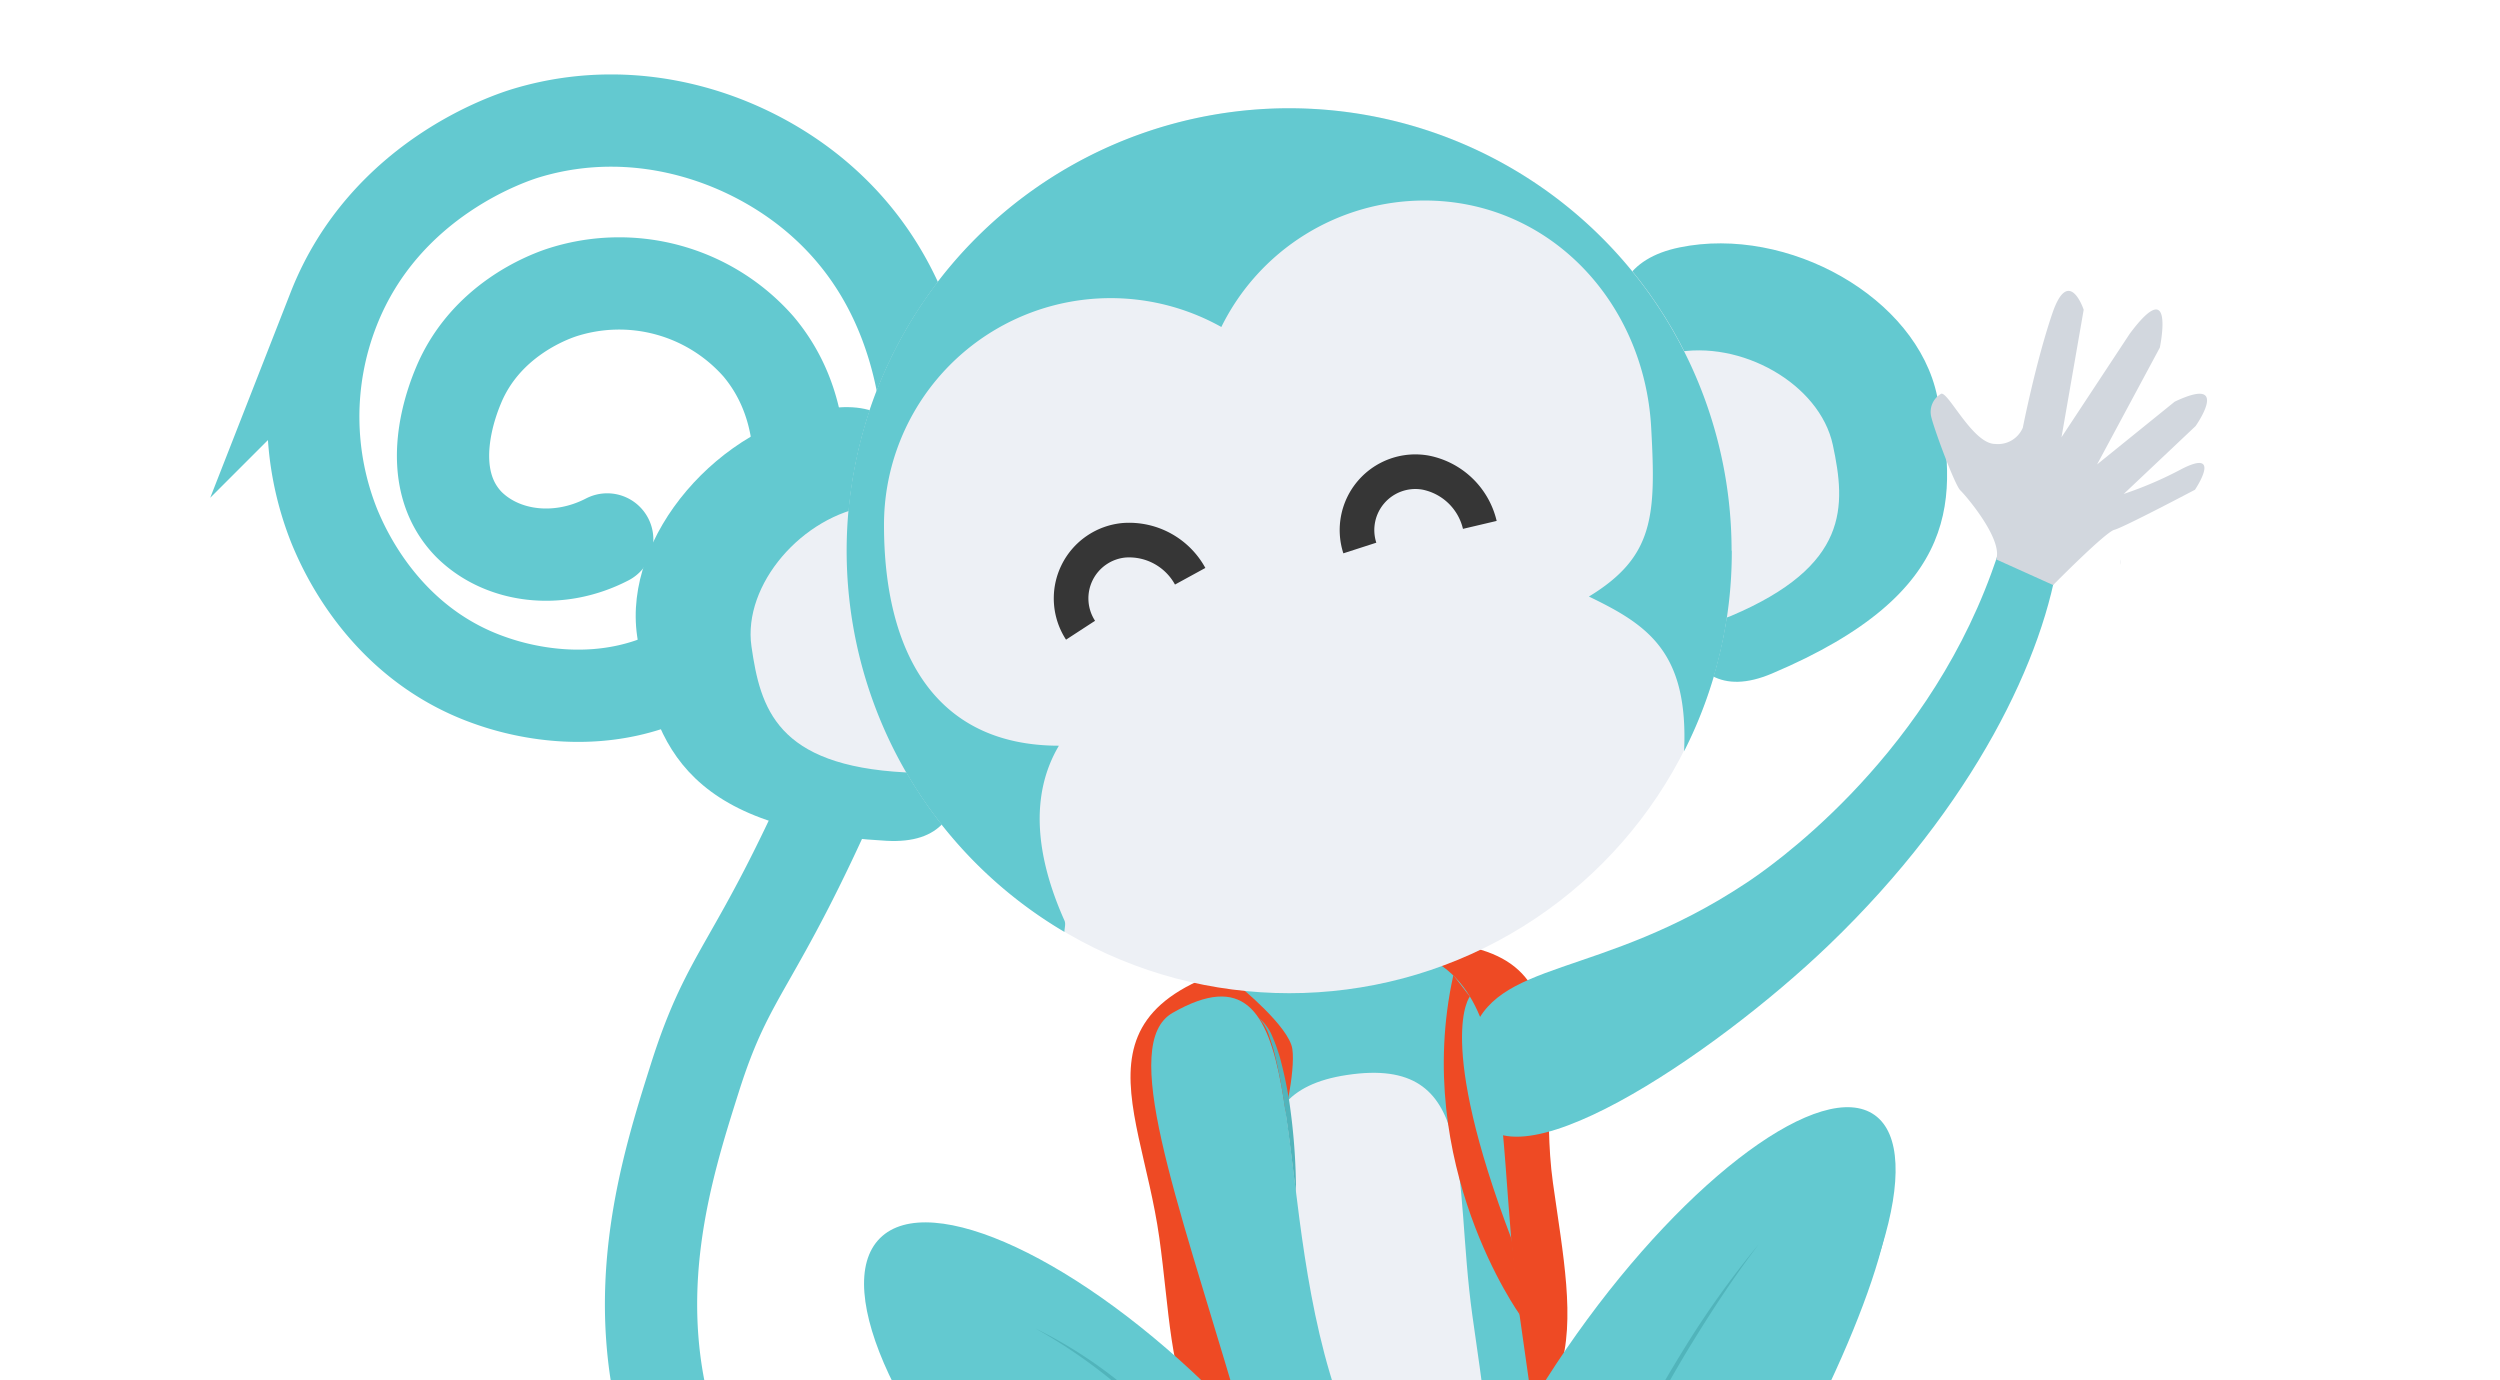 <svg id="Layer_1" data-name="Layer 1" xmlns="http://www.w3.org/2000/svg" xmlns:xlink="http://www.w3.org/1999/xlink" viewBox="0 0 239 131.95"><defs><style>.cls-1,.cls-3,.cls-9{fill:none;}.cls-2{clip-path:url(#clip-path);}.cls-3{stroke:#63c9d0;stroke-linecap:round;stroke-width:8.82px;}.cls-3,.cls-9{stroke-miterlimit:10;}.cls-4{fill:#ee4a24;}.cls-5{fill:#63c9d0;}.cls-6{fill:#edf0f5;}.cls-7{fill:#51b4bb;}.cls-8{fill:#d2d7de;}.cls-9{stroke:#363636;stroke-width:3.31px;}</style><clipPath id="clip-path"><rect class="cls-1" width="239" height="132"/></clipPath></defs><title>9erd-footer</title><g class="cls-2"><path class="cls-3" d="M109.68,157.76c-2.47,1.56-12.3,7.38-23.6,4.45-15.27-4-20.56-20.6-21.89-24.77-4.33-13.61-.48-25.81,2.22-34.33,3.35-10.6,5.71-10.35,13.74-28.64C86,61.2,88.89,54.42,89,46.78c0-4.8.08-18-10.15-27.29-6.67-6.08-17.53-10.06-28.47-6.79-1.44.43-13.57,4.29-18.49,16.86A28.2,28.2,0,0,0,32,50.4c.81,1.92,4.66,11.06,14.8,14.63,1.64.58,11.08,3.9,19.87-1.81,8.23-5.34,9.42-14.4,9.56-15.56.24-2.11,1-8.95-3.73-14.55A17.74,17.74,0,0,0,53.6,28c-1.27.44-7.19,2.64-9.77,8.85-.51,1.23-3.57,8.61,1,13.29C48,53.29,53.36,54,58.05,51.57"/><path class="cls-4" d="M148.46,113.07c1.93,13.77,4.93,24.82-15.33,27.55-22.2,3-20.37-8.53-22.3-22.29s-10-23.89,15.33-27.55C153.74,86.79,146.54,99.3,148.46,113.07Z"/><path class="cls-5" d="M145.27,125.71c2.84,20.31,6.16,36.78-8,38.62-15.53,2-15.46-14.63-18.3-34.94s-9.7-36,8-38.62C146.24,87.88,142.43,105.39,145.27,125.71Z"/><path class="cls-6" d="M140.76,125.77c1.87,13.38,4.06,24.23-5.26,25.44-10.22,1.33-10.17-9.64-12-23s-6.39-23.7,5.26-25.44C141.4,100.85,138.89,112.38,140.76,125.77Z"/><ellipse class="cls-5" cx="107.83" cy="142.09" rx="12.16" ry="33.53" transform="translate(-68.89 117.86) rotate(-45)"/><path class="cls-7" d="M126.86,155.57c-.93-1.4-1.91-2.78-2.91-4.13s-2-2.71-3-4c-2.09-2.64-4.22-5.25-6.52-7.7a83.9,83.9,0,0,0-7.22-7,50.38,50.38,0,0,0-8.26-5.76,43.57,43.57,0,0,1,8.49,5.48,77.18,77.18,0,0,1,7.34,7c2.28,2.49,4.43,5.1,6.46,7.8A98.9,98.9,0,0,1,126.86,155.57Z"/><ellipse class="cls-5" cx="162.93" cy="140.61" rx="33.53" ry="6.76" transform="translate(-40.31 211.41) rotate(-60)"/><ellipse class="cls-5" cx="159.79" cy="133.94" rx="33.53" ry="11.09" transform="translate(-41.95 186.59) rotate(-54.6)"/><path class="cls-7" d="M146.87,158.93c1.25-3.58,2.65-7.1,4.16-10.58s3.14-6.9,4.84-10.29,3.6-6.68,5.61-9.9a88.5,88.5,0,0,1,6.66-9.21c-2.29,3-4.38,6.18-6.36,9.4s-3.78,6.55-5.5,9.92-3.36,6.78-4.93,10.22S148.28,155.41,146.87,158.93Z"/><path class="cls-8" d="M202.74,53.48V54A1.53,1.53,0,0,1,202.74,53.48Z"/><path class="cls-4" d="M140.52,95.27s-3.32,4,4,23.23l.79,7.21s-10.36-14.39-6.37-32.48Z"/><path class="cls-4" d="M118.49,94.29s4.76,3.86,5.06,6-.81,7.29-1.43,8.56-3.51-12.5-5.14-13.55S118.49,94.29,118.49,94.29Z"/><path class="cls-5" d="M127.13,131.27c4.52,15.29,10.06,28,11.12,33.22.34,1.68-.71,1.24-5.3,1.22-2.57,0-8.9-12-14.74-31.8S107,99.75,112.1,96.83C125.6,89.1,121.29,111.52,127.13,131.27Z"/><path class="cls-7" d="M123.9,114c-.38-2.85-.68-5.71-1.14-8.54-.2-1.42-.46-2.83-.79-4.22a16.87,16.87,0,0,0-.59-2.05,4.53,4.53,0,0,0-1-1.84,4.29,4.29,0,0,1,1.26,1.75,16.65,16.65,0,0,1,.72,2,38.73,38.73,0,0,1,.9,4.24A60.4,60.4,0,0,1,123.9,114Z"/><path class="cls-5" d="M90,59.25c1.38,9.57,5.24,21.71-5.26,21.13-20-1.1-22.45-10-23.83-19.57s7.89-20.25,18.34-21.76S88.61,49.68,90,59.25Z"/><path class="cls-6" d="M89.8,60.84c.85,5.91,3.24,13.4-3.25,13C74.23,73.2,72.69,67.71,71.84,61.8s4.87-12.5,11.32-13.43S88.95,54.93,89.8,60.84Z"/><path class="cls-5" d="M157.29,46.29c1.94,9.48,2.42,22.2,12.11,18.1,18.41-7.79,17.74-17,15.8-26.48s-14.28-16.38-24.62-14.26S155.35,36.81,157.29,46.29Z"/><path class="cls-6" d="M158,47.71c1.2,5.85,1.49,13.71,7.47,11.18,11.36-4.81,11-10.5,9.75-16.35s-8.81-10.11-15.2-8.81S156.8,41.86,158,47.71Z"/><circle class="cls-6" cx="123.26" cy="52.65" r="42.3"/><path class="cls-5" d="M165.56,52.65A42.1,42.1,0,0,1,161,71.82c.43-9.48-3.44-12.06-9.1-14.79,6.25-3.8,6.42-7.72,5.95-16.2-.67-11.94-9.7-21.66-21.66-21.66a21.66,21.66,0,0,0-19.43,12.09A21.67,21.67,0,0,0,84.51,50.19c0,12,4.76,21.09,16.72,21.1C98.44,76,99,81.82,101.76,88c.15.33,0,.73,0,1.09a42.3,42.3,0,1,1,63.78-36.45Z"/><path class="cls-9" d="M103.3,60.25a5.58,5.58,0,0,1,4.16-8.6,6.65,6.65,0,0,1,6.32,3.44"/><path class="cls-9" d="M130,52.39a5.58,5.58,0,0,1,6.28-7.21,6.65,6.65,0,0,1,5.19,5"/><path class="cls-5" d="M140.64,99.18c2.14-7.56,12.31-5.49,26.27-14.75C169,83.06,183.71,73,190.37,54.8c.58-1.58,1-2.92,1.24-3.81l5.22,1.9c-1.29,9.72-8.07,24.09-22,37.46-10.9,10.47-31.33,24.28-33.86,15.56C140,102.54,139.7,102.49,140.64,99.18Z"/><path class="cls-8" d="M190.84,53.48l5.44,2.45s5-5.07,5.85-5.28,7.71-3.83,7.71-3.83,2.7-4-1.24-2a36.23,36.23,0,0,1-5.57,2.4l6.87-6.49s3.49-4.93-2-2.33l-7.42,6,6-11.17S208,26,203.6,31.91l-6.52,9.89,2.12-12.19s-1.42-4.28-3,.36-2.82,10.92-2.82,10.92a2.58,2.58,0,0,1-2.65,1.55c-2.18,0-4.6-5.28-5.2-4.77a2,2,0,0,0-.92,2.11c.22,1.06,2.25,6.57,2.8,7.1S191.49,51.55,190.84,53.48Z"/></g></svg>